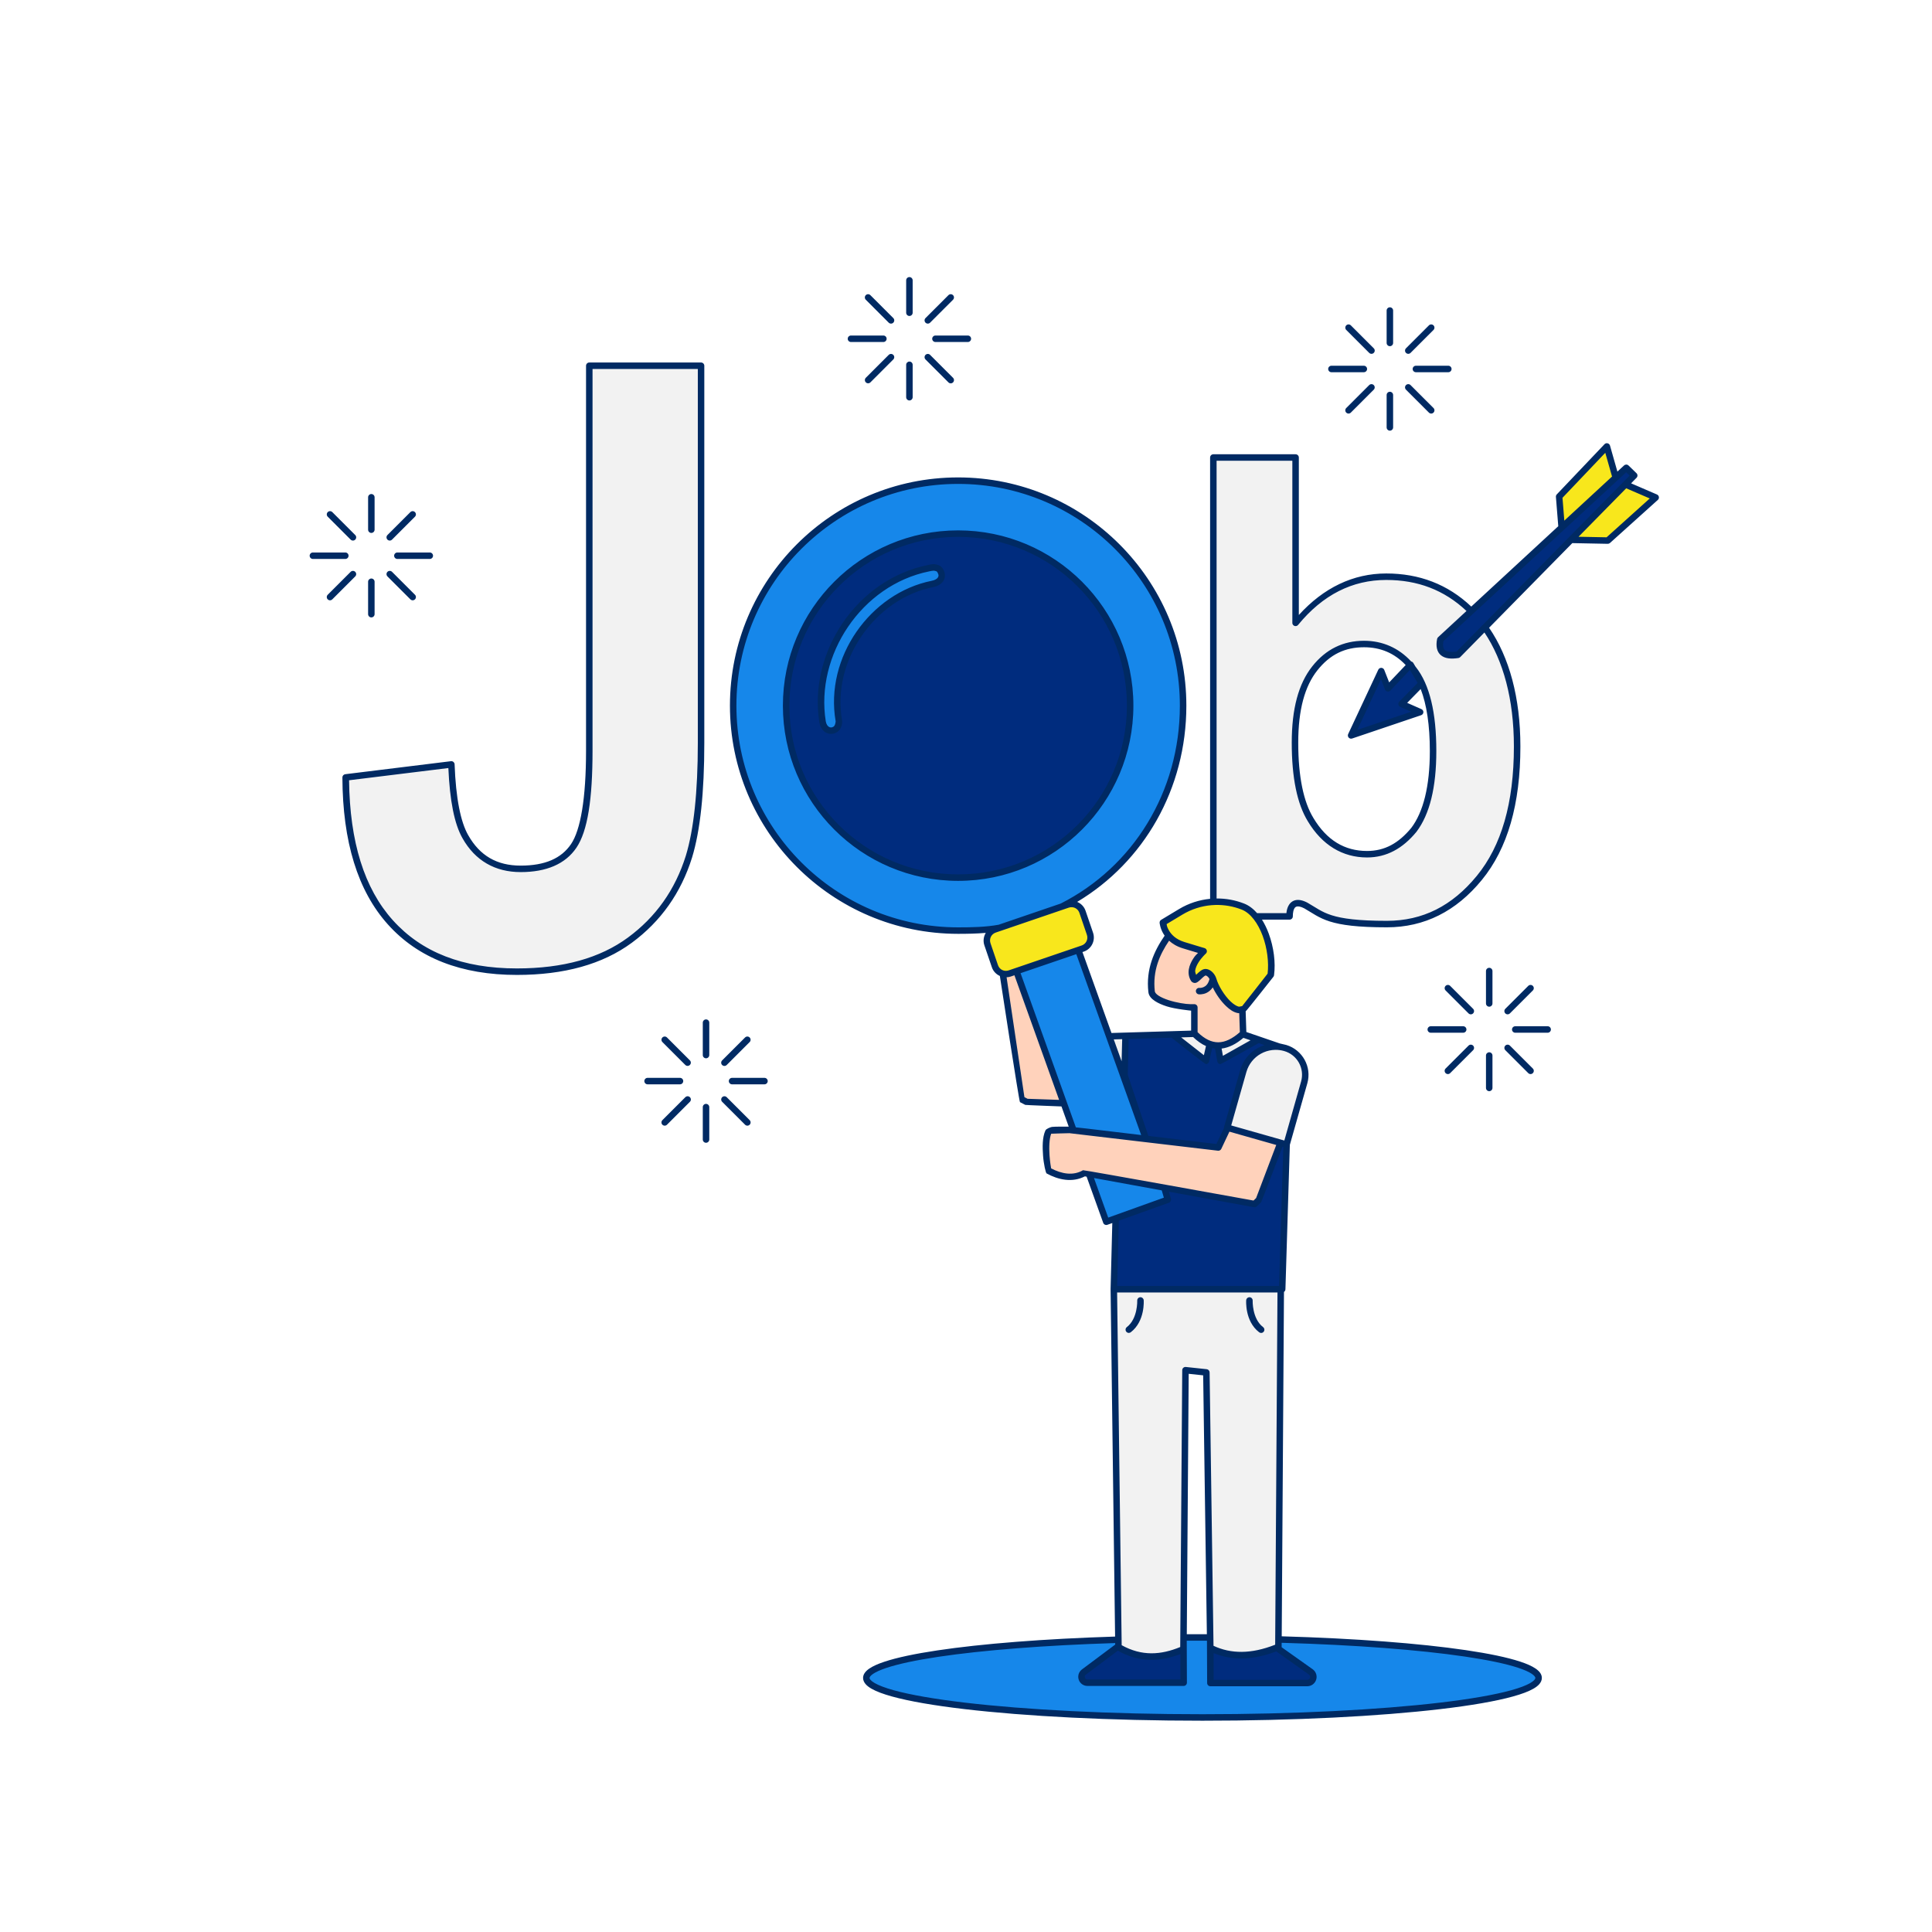 <?xml version="1.0" standalone="no"?>
<svg version="1.1" id="Layer_1_99_" xmlns="http://www.w3.org/2000/svg" xmlns:xlink="http://www.w3.org/1999/xlink" x="0px" y="0px" viewBox="0 0 595.276 595.276" enable-background="new 0 0 595.276 595.276" xml:space="preserve">
<path id="color_x5F_6" fill-rule="evenodd" clip-rule="evenodd" fill="#1687ea" d="M365.158,505.021h7.215l0.063,13.54
	c0,0.275,0.225,0.499,0.499,0.499h29.843c1.038,0,1.959-0.675,2.274-1.664c0.315-0.989-0.048-2.072-0.894-2.672
	c-4.246-3.013-9.505-6.746-9.841-6.984c0.047-0.077,0.073-0.165,0.074-0.255l0.014-2.034c0.095,0.14,0.255,0.223,0.423,0.219
	c22.7,0.644,42.492,2.168,56.587,4.245c7.047,1.039,12.674,2.215,16.501,3.477c1.915,0.63,3.379,1.286,4.327,1.925
	c0.948,0.639,1.321,1.216,1.321,1.688c0,0.276-0.114,0.57-0.414,0.917c-0.301,0.347-0.783,0.724-1.442,1.102
	c-1.316,0.756-3.325,1.514-5.924,2.236c-5.2,1.443-12.77,2.755-22.13,3.854c-18.718,2.2-44.598,3.564-73.163,3.564
	c-28.565,0-54.444-1.363-73.163-3.564c-9.359-1.1-16.932-2.411-22.131-3.854c-2.599-0.722-4.605-1.48-5.922-2.236
	c-0.659-0.378-1.143-0.755-1.442-1.102c-0.3-0.347-0.414-0.641-0.414-0.917c0-0.465,0.362-1.032,1.283-1.662
	c0.923-0.63,2.348-1.277,4.214-1.901c3.731-1.246,9.221-2.415,16.103-3.447c13.701-2.053,32.945-3.577,55.07-4.262l0.015,1.259
	c-0.044,0.017-0.085,0.039-0.123,0.067c0,0-5.994,4.479-10.332,7.721c-0.801,0.597-1.128,1.646-0.814,2.593
	c0.315,0.947,1.205,1.588,2.202,1.588h29.663c0.275,0,0.499-0.226,0.499-0.499L365.158,505.021z M336.304,362.315l22.041,4.022
	l0.859,2.99l-18.051,6.473L336.304,362.315z M331.928,293.356l20.422,56.954l-21.29-2.495c0.01-0.079,0.002-0.159-0.025-0.234
	l-17.228-48.042L331.928,293.356z M295.213,148.598c37.986,0,68.817,30.831,68.817,68.817c0,26.837-14.583,50.083-36.99,61.431
	l-19.237,6.562c-0.007,0.001-0.015,0.002-0.022,0.004c-4.027,0.739-8.277,0.817-12.569,0.817c-37.985,0-68.814-30.83-68.814-68.814
	C226.399,179.43,257.228,148.598,295.213,148.598z M295.215,163.918c-29.54,0-53.497,23.958-53.497,53.498
	s23.957,53.495,53.497,53.495c29.54,0,53.498-23.955,53.498-53.495S324.755,163.918,295.215,163.918z M287.178,179.438
	c-18.638,3.726-32.606,23.364-29.202,42.784c0,0.03-0.004,1.539-0.903,2.099c-0.634,0.395-1.293,0.407-1.869,0.09
	c-0.575-0.317-1.085-0.992-1.268-2.097v-0.002c-3.291-20.587,11.067-42.453,32.248-46.75c0.592-0.12,2.662-0.317,2.918-0.081
	c0.954,0.877,0.638,2.175,0.301,2.707c-0.339,0.532-1.048,1.023-2.22,1.25H287.178z"></path>
<path id="color_x5F_5" fill-rule="evenodd" clip-rule="evenodd" fill="#FFD2BB" d="M323.463,348.953
	c-0.011,0.026,2.242-0.381,3.021-0.389c1.558-0.015,8.035,0.63,8.035,0.63s41.237,4.772,41.329,4.578l2.68-5.688l15.36,4.362
	l-6.786,18.301c0,0-53.051-9.815-53.154-9.754c-3.377,1.97-7.194,1.131-10.538-0.652c-0.038-0.208-0.365-1.979-0.538-4.366
	C322.688,353.466,322.746,350.517,323.463,348.953c0.002-0.005,0.006-0.014,0.011-0.025L323.463,348.953z M312.861,299.864
	l14.182,39.547l-11.763-0.154l-5.714-38.652C310.122,300.657,312.861,299.864,312.861,299.864z M360.125,289.076
	c1.002,1.04,2.421,2.015,4.422,2.626c3.014,0.92,4.558,1.384,5.349,1.619c0.053,0.015,0.049,0.013,0.095,0.027
	c-0.412,0.395-1.11,0.99-1.98,2.378c-0.552,0.882-1.036,1.898-1.22,2.978c-0.184,1.082-0.049,2.244,0.636,3.299
	c0,0.001,0,0.001,0,0.002c0.143,0.22,1.142,0.247,1.312,0.135c0.344-0.224,1.725-1.55,2.047-1.781
	c0.323-0.232,0.59-0.319,0.702-0.307c0.389,0.043,1.556,1.246,1.694,1.551c-0.424,1.871-1.328,2.631-2.134,2.99
	c-0.823,0.367-1.579,0.278-1.606,0.278c-0.275,0-0.499,0.226-0.499,0.499c0,0.261,0.203,0.479,0.462,0.498
	c0,0,0.975,0.115,2.05-0.365c0.817-0.365,1.7-1.097,2.282-2.397c0.905,2.285,2.563,4.79,4.372,6.521
	c1.058,1.012,2.161,1.768,3.276,2.006c0.308,0.065,0.616,0.077,0.92,0.043l0.221,6.589c-2.466,2.223-4.842,3.36-7.135,3.377
	c-2.3,0.017-4.584-1.079-6.899-3.373c0,0,0.002-8.254-0.272-8.254l-1.509-0.121c-1.413,0-4.3-0.445-6.796-1.255
	c-1.248-0.406-2.405-0.905-3.239-1.457c-0.833-0.552-1.297-1.135-1.357-1.66C354.554,298.83,357.002,293.556,360.125,289.076z"></path>
<path id="color_x5F_4" fill-rule="evenodd" clip-rule="evenodd" fill="#f8e71c" d="M374.449,278.335
	c2.811-0.076,5.643,0.406,8.328,1.461c2.928,1.151,5.279,4.436,6.738,8.386c1.445,3.913,2.004,8.436,1.549,11.995
	c0,0-7.546,10.454-7.555,10.467c-0.229,0.358-1.597,0.08-1.914,0.012c-0.808-0.172-1.814-0.812-2.794-1.75
	c-1.962-1.876-3.832-4.906-4.499-7.211c-0.164-0.564-1.99-2.557-2.704-2.636c-0.535-0.059-2.184,1.148-2.532,1.48
	c-0.347,0.332-0.668,0.629-0.867,0.759c-0.452-0.781-0.355-1.58-0.422-2.427c-0.202-2.478,3.416-5.42,3.416-5.42
	c0.106-0.095-0.622-0.973-1.015-1.089c-0.786-0.234-2.326-0.697-5.34-1.617c-2.892-0.884-4.377-2.518-5.173-3.937
	c-0.715-1.272-0.769-2.109-0.79-2.315l5.206-3.133c2.826-1.699,5.965-2.692,9.165-2.959
	C373.648,278.368,374.047,278.346,374.449,278.335z M333.444,291.786l-22.512,7.682c-1.613,0.55-3.36-0.307-3.91-1.92l-2.311-6.775
	c-0.55-1.614,0.307-3.357,1.92-3.907c0,0,23.328-7.87,23.727-7.842c1.197,0.085,2.28,0.869,2.694,2.079l2.311,6.774
	C335.914,289.489,335.057,291.235,333.444,291.786z M500.948,149.847c0.031,0.023,0.064,0.042,0.099,0.057l8.178,3.529
	l-14.024,12.624l-9.998-0.195L500.948,149.847z M494.851,138.533c0,0,2.392,8.309,2.483,8.379l-15.762,14.56l-0.665-8.275
	L494.851,138.533z"></path>
<path id="color_x5F_3" fill-rule="evenodd" clip-rule="evenodd" fill="#f2f2f2" d="M343.689,397.729h50.424l-0.718,109.388
	c-7.815,3.159-14.362,3.042-19.99,0.327c0,0-1.402-85.05-1.652-85.077c0,0-6.987-0.468-6.989-0.195l-0.626,85.655
	c-6.228,2.637-12.465,3.149-19.028-0.592L343.689,397.729z M395.779,323.349c4.315,1.227,6.811,5.704,5.585,10.019
	c-2.236,7.87-5.15,18.127-5.301,18.659l-17.208-4.888c-0.015-0.062-0.041-0.119-0.078-0.17l4.774-16.805
	c0.717-2.525,2.408-4.661,4.701-5.94c1.147-0.639,2.396-1.037,3.674-1.186c0.32-0.038,0.642-0.059,0.964-0.065
	c0.967-0.018,1.939,0.106,2.885,0.375H395.779z M346.272,319.664l-0.259,10.013l-3.551-9.9L346.272,319.664z M382.997,319.21
	l3.523,1.208l-10.095,5.676l-0.618-3.478C378.212,322.48,380.612,321.307,382.997,319.21z M367.791,319.01
	c1.421,1.408,2.882,2.408,4.368,2.996l-0.915,3.992l-8.707-6.823l5.162-0.154C367.729,319.021,367.76,319.017,367.791,319.01z
	 M182.068,113.19h33.441v115.701c0,15.165-1.248,26.812-3.715,34.913c-3.32,10.589-9.32,19.073-18.029,25.481v-0.002
	c-8.694,6.391-20.174,9.603-34.495,9.603c-16.796,0-29.623-5.017-38.625-15.044c-8.934-9.943-13.474-24.559-13.62-43.869
	l31.583-3.888c0.415,10.25,1.825,17.578,4.351,21.981c3.802,6.716,9.708,10.138,17.473,10.138c7.807,0,13.467-2.418,16.759-7.295
	c3.333-4.916,4.879-14.748,4.879-29.64V113.19z M396.851,281.852h-9.759c-1.136-1.336-2.445-2.393-3.949-2.984
	c-2.836-1.114-5.83-1.617-8.797-1.527V141.465h24.343v50.447c0,0,0,0,0,0.001c0,0.274,0.791,0.432,0.886,0.317
	c7.696-9.389,16.965-14.036,27.548-14.036c9.935,0,18.383,3.221,25.455,10.06l-9.145,8.449c-0.077,0.072-0.13,0.165-0.151,0.268
	c-0.418,2.067-0.099,3.648,1.015,4.551c1.114,0.903,2.818,1.056,4.986,0.731c0.107-0.016,8.164-8.162,8.164-8.162
	c6.08,8.758,9.504,20.978,9.504,35.933c0,17.501-3.868,30.802-11.543,40.164c-7.696,9.388-16.956,14.035-28.101,14.035
	c-8.946,0-13.846-0.692-17.123-1.73c-3.278-1.038-4.977-2.429-7.603-3.931c-0.006-0.004-0.013-0.008-0.019-0.011
	c-1.406-0.725-2.514-0.908-3.397-0.681s-1.459,0.871-1.791,1.549C396.894,280.406,396.85,281.316,396.851,281.852z M420.278,198.928
	c5.329,0,9.888,1.983,13.513,5.991l4.118,6.494c2.075,4.953,3.145,11.634,3.145,19.994c0,10.988-2.035,18.972-5.812,23.972
	c-4.004,4.856-8.455,7.32-14.039,7.32c-7.05,0-12.772-3.425-16.96-10.421c-0.001-0.001-0.002-0.003-0.004-0.004
	c-3.066-5.007-4.734-12.823-4.734-23.434c0-10.203,2.024-17.586,5.997-22.598C409.494,201.204,414.302,198.928,420.278,198.928z"></path>
<path id="color_x5F_2" fill-rule="evenodd" clip-rule="evenodd" fill="#002c7e" d="M402.778,518.061h-29.343v-9.476
	c5.679,2.576,12.28,2.629,19.89-0.346c0.03,0.036,0.065,0.068,0.103,0.094c0,0,5.773,4.098,10.154,7.206
	c0.495,0.352,0.705,0.977,0.521,1.555C403.918,517.671,403.385,518.061,402.778,518.061z M364.203,517.962H335.04
	c-0.571,0-1.074-0.364-1.254-0.905c-0.18-0.543,0.004-1.133,0.462-1.475c0-0.001,0-0.001,0-0.002
	c4.257-3.18,9.917-7.41,10.139-7.575c6.804,3.974,13.432,3.522,19.817,0.897V517.962z M394.311,396.73h-50.614l0.542-20.977
	l15.743-5.643c0.247-0.089-0.538-3.573-0.538-3.573s27.339,4.912,27.455,4.801c0,0,1.421-1.386,1.447-1.455l6.506-17.165
	l1.067,0.305l-1.339,43.603C394.482,396.635,394.389,396.671,394.311,396.73z M361.441,319.21c-0.049,0.193,0.023,0.398,0.182,0.518
	l9.624,7.54c0.088,0.068,0.742-0.057,0.794-0.283l1.069-4.66c0.557,0.153,1.119,0.249,1.682,0.287c0,0.002,0,0.004,0,0.006
	l0.772,4.344c0.043,0.238,0.663,0.389,0.738,0.348l11.415-6.418c0.023-0.012,0.045-0.027,0.065-0.043l3.668,1.258
	c-1.281,0.193-2.532,0.603-3.686,1.246c-2.524,1.407-4.386,3.759-5.175,6.539c-1.845,8.034-3.893,15.967-7.493,23.128l-21.638-2.577
	l-6.783-18.918c0.178-0.078,0.594-11.893,0.594-11.893L361.441,319.21z M295.215,163.918c-29.54,0-53.497,23.958-53.497,53.498
	s23.957,53.495,53.497,53.495c29.54,0,53.498-23.955,53.498-53.495S324.755,163.918,295.215,163.918z M434.449,205.678
	c0.139,0.17,0.279,0.343,0.415,0.518l2.555,4.29c0,0-6.073,6.276-6.073,6.406c0,0.198,4.844,2.458,4.844,2.458l-18.946,6.4
	l8.293-17.718c0,0,1.926,4.549,2.13,4.549C427.805,212.581,434.449,205.678,434.449,205.678z M287.182,179.438
	c1.173-0.228,1.882-0.718,2.22-1.25c0.338-0.531,0.653-1.83-0.301-2.707c-0.257-0.236-2.326-0.039-2.918,0.081
	c-21.181,4.297-35.539,26.163-32.248,46.75v0.002c0.184,1.106,0.693,1.781,1.268,2.097c0.575,0.317,1.234,0.305,1.869-0.09
	c0.899-0.56,0.903-2.069,0.903-2.099c-3.404-19.42,10.563-39.056,29.202-42.784H287.182z M501.061,144.83l1.752,1.695
	l-53.824,54.742c-1.949,0.269-3.33,0.07-4.061-0.523c-0.73-0.592-1.004-1.658-0.671-3.443L501.061,144.83z"></path>
<path id="color_x5F_1" fill="#002a63" d="M280.188,85.373c-0.547,0.008-0.991,0.464-0.983,1.012v9.959c0,0.005,0,0.009,0,0.014
	c0,0.548,0.45,0.999,0.999,0.999c0.548,0,0.999-0.45,0.999-0.999c0-0.005,0-0.009,0-0.014v-9.959c0-0.004,0-0.009,0-0.013
	c0-0.548-0.45-1-0.999-1C280.199,85.372,280.194,85.372,280.188,85.373z M267.47,90.648c-0.548,0-0.999,0.45-0.999,0.999
	c0,0.27,0.109,0.527,0.303,0.716l7.041,7.041c0.189,0.197,0.449,0.308,0.721,0.308c0.548,0,0.999-0.451,0.999-0.999
	c0-0.272-0.111-0.532-0.307-0.721l-7.042-7.041C267.998,90.757,267.739,90.648,267.47,90.648z M292.906,90.648
	c-0.26,0.008-0.506,0.116-0.687,0.303l-7.04,7.041c-0.196,0.189-0.307,0.449-0.307,0.721c0,0.547,0.45,0.999,0.999,0.999
	c0.272,0,0.532-0.111,0.72-0.308l7.04-7.041c0.194-0.189,0.303-0.446,0.303-0.717c0-0.547-0.45-0.999-0.999-0.999
	C292.925,90.647,292.916,90.648,292.906,90.648z M428.225,94.682c-0.547,0.008-0.991,0.465-0.983,1.013v9.958
	c0,0.005,0,0.01,0,0.014c0,0.548,0.45,0.999,0.999,0.999c0.547,0,0.999-0.45,0.999-0.999c0-0.004,0-0.009,0-0.014v-9.958
	c0-0.005,0-0.01,0-0.014c0-0.548-0.451-0.999-0.999-0.999C428.236,94.682,428.23,94.682,428.225,94.682z M415.507,99.956
	c-0.548,0-0.999,0.451-0.999,0.999c0,0.27,0.109,0.528,0.302,0.716l7.042,7.042c0.189,0.196,0.448,0.307,0.721,0.307
	c0.547,0,0.999-0.45,0.999-0.999c0-0.272-0.111-0.532-0.308-0.72l-7.041-7.042C416.034,100.065,415.776,99.956,415.507,99.956z
	 M440.943,99.956c-0.26,0.008-0.504,0.117-0.685,0.303l-7.042,7.042c-0.196,0.188-0.307,0.448-0.307,0.72
	c0,0.548,0.45,0.999,0.999,0.999c0.272,0,0.532-0.111,0.72-0.307l7.042-7.042c0.194-0.188,0.303-0.446,0.303-0.716
	c0-0.548-0.45-0.999-0.999-0.999C440.964,99.956,440.953,99.956,440.943,99.956z M262.21,103.38c-0.004,0-0.009,0-0.014,0
	c-0.547,0-0.999,0.45-0.999,0.999c0,0.547,0.451,0.999,0.999,0.999c0.005,0,0.01,0,0.014,0h9.959c0.005,0,0.009,0,0.014,0
	c0.548,0,0.999-0.451,0.999-0.999c0-0.548-0.45-0.999-0.999-0.999c-0.005,0-0.009,0-0.014,0H262.21z M288.237,103.38
	c-0.005,0-0.01,0-0.014,0c-0.548,0-0.999,0.45-0.999,0.999c0,0.547,0.45,0.999,0.999,0.999c0.004,0,0.009,0,0.014,0h9.959
	c0.004,0,0.009,0,0.014,0c0.547,0,0.999-0.451,0.999-0.999c0-0.548-0.451-0.999-0.999-0.999c-0.005,0-0.01,0-0.014,0H288.237z
	 M274.502,109.051c-0.26,0.007-0.506,0.116-0.687,0.302l-7.041,7.042c-0.188,0.188-0.293,0.441-0.293,0.706c0,0.548,0.451,1,1,1
	c0.265,0,0.519-0.106,0.707-0.294l7.04-7.042c0.193-0.188,0.303-0.446,0.303-0.716c0-0.547-0.451-0.999-1-0.999
	C274.522,109.05,274.512,109.05,274.502,109.051z M285.873,109.051c-0.001,0-0.001,0-0.002,0c-0.548,0-0.999,0.45-0.999,0.999
	c0,0.27,0.11,0.529,0.304,0.717l7.042,7.04c0.189,0.197,0.448,0.308,0.721,0.308c0.547,0,0.999-0.451,0.999-0.999
	c0-0.273-0.111-0.532-0.308-0.721l-7.041-7.04C286.402,109.161,286.143,109.051,285.873,109.051z M280.188,111.4
	c-0.541,0.009-0.983,0.456-0.983,0.999c0,0.005,0,0.011,0,0.016v9.958c0,0.005,0,0.01,0,0.015c0,0.547,0.45,0.999,0.999,0.999
	c0.548,0,0.999-0.451,0.999-0.999c0-0.005,0-0.01,0-0.015v-9.958c0-0.005,0-0.011,0-0.016c0-0.548-0.45-0.999-0.999-0.999
	C280.199,111.4,280.194,111.4,280.188,111.4z M181.568,111.692c-0.548,0-0.999,0.451-0.999,0.999V231.27
	c0,14.784-1.699,24.49-4.621,28.801c-2.978,4.412-8.015,6.636-15.518,6.636c-7.334,0-12.583-3.043-16.169-9.381
	c-0.002-0.002-0.003-0.004-0.004-0.006c-2.331-4.064-3.807-11.386-4.187-21.831c-0.019-0.534-0.463-0.963-0.998-0.963
	c-0.042,0-0.083,0.002-0.124,0.007l-32.573,4.011c-0.5,0.061-0.88,0.491-0.878,0.995c0.077,19.773,4.706,34.926,14.032,45.304
	c9.31,10.37,22.645,15.542,39.741,15.542c14.544,0,26.374-3.271,35.383-9.894c8.954-6.589,15.165-15.375,18.57-26.242
	c0.002-0.002,0.003-0.005,0.004-0.007c2.543-8.348,3.78-20.104,3.78-35.35V112.691c0-0.547-0.45-0.999-0.999-0.999H181.568z
	 M410.247,112.689c-0.005,0-0.009,0-0.014,0c-0.548,0-0.999,0.451-0.999,0.999c0,0.548,0.45,0.999,0.999,0.999
	c0.005,0,0.009,0,0.014,0h9.959c0.005,0,0.009,0,0.014,0c0.548,0,0.999-0.45,0.999-0.999c0-0.547-0.45-0.999-0.999-0.999
	c-0.005,0-0.009,0-0.014,0H410.247z M436.274,112.689c-0.005,0-0.01,0-0.014,0c-0.548,0-1,0.451-1,0.999
	c0,0.548,0.451,0.999,1,0.999c0.004,0,0.009,0,0.014,0h9.958c0.005,0,0.01,0,0.015,0c0.547,0,0.999-0.45,0.999-0.999
	c0-0.547-0.451-0.999-0.999-0.999c-0.005,0-0.01,0-0.015,0H436.274z M182.567,113.69h32.443v115.202
	c0,15.138-1.252,26.75-3.694,34.768c-3.291,10.497-9.221,18.874-17.847,25.221c-8.59,6.314-19.954,9.506-34.198,9.506
	c-16.696,0-29.354-4.965-38.254-14.878c-8.756-9.746-13.248-24.099-13.464-43.099l30.594-3.764
	c0.443,9.983,1.823,17.206,4.377,21.663c3.875,6.847,9.999,10.395,17.908,10.395c7.908,0,13.775-2.483,17.172-7.514l0.002-0.002
	c3.469-5.119,4.963-14.993,4.963-29.919V113.69z M422.539,118.36c-0.26,0.008-0.506,0.116-0.687,0.303l-7.04,7.041
	c-0.196,0.189-0.307,0.449-0.307,0.721c0,0.548,0.45,0.999,0.999,0.999c0.272,0,0.532-0.111,0.72-0.308l7.04-7.041
	c0.194-0.189,0.303-0.446,0.303-0.716c0-0.548-0.45-1-0.999-1C422.558,118.359,422.549,118.36,422.539,118.36z M433.91,118.36
	c-0.548,0-0.999,0.45-0.999,0.999c0,0.27,0.109,0.528,0.302,0.716l7.042,7.041c0.189,0.197,0.448,0.308,0.72,0.308
	c0.548,0,1-0.45,1-0.999c0-0.272-0.112-0.532-0.308-0.721l-7.042-7.041C434.438,118.469,434.179,118.36,433.91,118.36L433.91,118.36
	z M428.225,120.708c-0.547,0.009-0.991,0.465-0.983,1.013v9.959c0,0.005,0,0.009,0,0.014c0,0.548,0.45,0.999,0.999,0.999
	c0.547,0,0.999-0.45,0.999-0.999c0-0.005,0-0.009,0-0.014v-9.959c0-0.004,0-0.009,0-0.014c0-0.547-0.451-0.999-0.999-0.999
	C428.236,120.708,428.23,120.708,428.225,120.708z M495.086,136.557c-0.272,0.001-0.531,0.113-0.718,0.31l-14.699,15.46
	c-0.196,0.206-0.295,0.485-0.272,0.768l0.726,9.036l-26.805,24.763c-7.277-6.895-16.072-10.199-26.194-10.199
	c-10.247,0-19.338,4.436-26.936,12.791v-48.521c0-0.548-0.451-0.999-0.999-0.999h-25.342c-0.548,0-0.999,0.45-0.999,0.999V276.94
	c-3.331,0.32-6.592,1.367-9.535,3.137l-5.54,3.332c-0.322,0.194-0.507,0.554-0.479,0.929c0,0,0.116,1.512,1.067,3.205
	c0.139,0.247,0.304,0.5,0.481,0.754c-3.206,4.623-5.823,10.292-5.009,17.395c0.138,1.204,1.001,2.069,2.017,2.742
	c1.016,0.672,2.275,1.199,3.606,1.63c2.659,0.864,7.541,1.33,7.541,1.33v6.15l-24.538,0.735l-8.94-24.935l0.412-0.14
	c2.381-0.813,3.667-3.432,2.854-5.812l-2.311-6.773c-0.439-1.287-1.41-2.246-2.583-2.735c20.53-12.27,33.641-34.788,33.641-60.469
	c0-38.797-31.519-70.315-70.315-70.315c-38.796,0-70.312,31.519-70.312,70.315c0,38.796,31.517,70.312,70.312,70.312
	c2.844,0,5.695-0.052,8.514-0.295c-0.67,1.118-0.884,2.502-0.434,3.823l2.312,6.776c0.423,1.243,1.345,2.174,2.463,2.678
	c0,0,5.914,38.728,6.197,38.875l1.633,0.847c0.132,0.068,11.108,0.475,11.108,0.475c0.015,0.001,0.029,0.001,0.043,0l2.236,6.233
	c-0.436-0.028-4.472-0.031-5.196,0.082c-0.362,0.056-1.732,0.552-1.974,1.071c-0.999,2.141-0.93,5.177-0.739,7.792
	c0.191,2.614,0.83,5.326,1.092,5.469c3.516,1.928,7.86,2.939,11.793,0.898l0.534,0.097l5.117,14.227
	c0.186,0.515,0.761,0.787,1.276,0.603l1.523-0.546l-0.526,20.348c0,0.002,0,0.004,0,0.006v0.018c-0.001,0.012-0.001,0.024,0,0.037
	l1.386,107.01c-21.965,0.694-41.075,2.209-54.773,4.263c-6.931,1.039-12.472,2.208-16.355,3.506
	c-1.941,0.648-3.467,1.32-4.583,2.083c-1.118,0.762-1.938,1.709-1.938,2.9c0,0.707,0.317,1.361,0.778,1.896
	c0.462,0.534,1.075,0.99,1.828,1.422c1.508,0.865,3.603,1.639,6.27,2.38c5.335,1.481,12.952,2.795,22.356,3.899
	c18.806,2.21,44.726,3.574,73.338,3.574c28.613,0,54.533-1.363,73.339-3.574c9.403-1.105,17.021-2.418,22.356-3.899
	c2.667-0.741,4.76-1.515,6.267-2.38c0.754-0.433,1.368-0.888,1.83-1.422c0.462-0.534,0.779-1.189,0.779-1.896
	c0-1.208-0.84-2.16-1.983-2.93c-1.143-0.77-2.705-1.449-4.693-2.104c-3.978-1.31-9.658-2.492-16.753-3.537
	c-14.182-2.089-33.997-3.613-56.722-4.259l0.696-106.111c0.271-0.179,0.438-0.477,0.448-0.802c0,0,1.365-44.464,1.359-44.514
	c0.055-0.194,3.115-10.969,5.388-18.969c1.435-5.052-1.489-10.313-6.506-11.813c0,0-1.925-0.441-2-0.467l-10.284-3.524l-0.211-6.363
	c0.38-0.256,8.541-10.641,8.541-10.641c0.11-0.14,0.18-0.307,0.203-0.481c0.521-3.892-0.082-8.643-1.627-12.824
	c-0.567-1.536-1.264-3.001-2.092-4.314h8.511c0.548,0,0.999-0.45,0.999-0.999c0-0.02,0-0.04-0.002-0.06c0,0-0.024-1.375,0.387-2.218
	c0.206-0.421,0.424-0.652,0.817-0.753c0.393-0.101,1.126-0.06,2.331,0.56c2.501,1.433,4.375,2.935,7.861,4.04
	c3.504,1.109,8.554,1.8,17.577,1.8c11.564,0,21.342-4.925,29.259-14.583c7.959-9.71,11.883-23.393,11.883-41.114
	c0-15.08-3.426-27.538-9.647-36.6l25.643-26.079l10.923,0.215c0.253,0.005,0.498-0.087,0.686-0.256l14.752-13.279
	c0.21-0.19,0.329-0.458,0.329-0.741c0-0.398-0.237-0.759-0.602-0.917l-7.976-3.442l1.678-1.707c0.184-0.187,0.287-0.438,0.287-0.7
	c0-0.271-0.11-0.529-0.305-0.717l-2.452-2.374c-0.194-0.188-0.455-0.29-0.726-0.282c-0.24,0.007-0.47,0.101-0.647,0.264l-2.056,1.9
	l-2.282-8.025C495.931,136.852,495.533,136.554,495.086,136.557z M494.609,139.512l2.064,7.254c0.006,0.02,0.013,0.04,0.02,0.059
	l-14.705,13.583l-0.563-7.029L494.609,139.512z M374.845,141.964h23.345v49.947l0,0c0,0.548,0.45,0.999,0.999,0.999
	c0.299,0,0.582-0.134,0.772-0.366c7.622-9.298,16.728-13.852,27.163-13.852c9.648,0,17.819,3.055,24.723,9.558l-8.75,8.084
	c-0.155,0.142-0.261,0.33-0.303,0.534c-0.436,2.159-0.104,3.987,1.19,5.037c1.294,1.051,3.142,1.174,5.374,0.839
	c0.215-0.032,0.412-0.134,0.564-0.289l7.452-7.579c5.794,8.617,9.079,20.55,9.079,35.145c0,17.427-3.85,30.601-11.43,39.848
	c-7.622,9.299-16.71,13.852-27.714,13.852c-8.92,0-13.771-0.693-16.973-1.707c-3.202-1.014-4.843-2.365-7.505-3.887
	c-0.013-0.008-0.026-0.015-0.039-0.022c-1.47-0.757-2.703-0.991-3.749-0.721c-1.046,0.269-1.742,1.049-2.114,1.812
	c-0.369,0.755-0.511,1.546-0.565,2.155h-9.034c-1.147-1.305-2.469-2.348-4.003-2.951c-2.736-1.075-5.614-1.585-8.48-1.562V141.964z
	 M501.053,145.516l1.052,1.019l-53.334,54.244c-1.779,0.219-2.991,0.013-3.529-0.422c-0.533-0.433-0.764-1.261-0.503-2.822
	L501.053,145.516z M295.213,149.098c37.715,0,68.318,30.603,68.318,68.318c0,26.649-14.468,49.708-36.698,60.975l-19.143,6.531
	c-3.971,0.728-8.191,0.809-12.477,0.809c-37.715,0-68.315-30.6-68.315-68.315S257.498,149.098,295.213,149.098z M501.055,150.452
	l7.257,3.129l-13.299,11.971l-8.639-0.17L501.055,150.452z M114.404,152.219c-0.548,0.008-0.993,0.464-0.985,1.013v9.959
	c0,0.004,0,0.009,0,0.014c0,0.547,0.45,0.999,0.999,0.999c0.547,0,0.999-0.451,0.999-0.999c0-0.005,0-0.01,0-0.014v-9.959
	c0-0.005,0-0.009,0-0.014c0-0.547-0.451-0.999-0.999-0.999C114.413,152.219,114.409,152.219,114.404,152.219z M101.683,157.494
	c-0.547,0.001-0.997,0.451-0.997,0.999c0,0.269,0.109,0.527,0.302,0.715l7.04,7.042c0.189,0.196,0.448,0.308,0.721,0.308
	c0.547,0,0.999-0.451,0.999-0.999c0-0.273-0.111-0.532-0.308-0.721l-7.04-7.042C102.213,157.602,101.953,157.493,101.683,157.494z
	 M127.12,157.494c-0.259,0.007-0.505,0.116-0.686,0.302l-7.042,7.042c-0.196,0.189-0.307,0.448-0.307,0.721
	c0,0.547,0.45,0.999,0.999,0.999c0.272,0,0.532-0.112,0.72-0.308l7.042-7.042c0.194-0.188,0.303-0.446,0.303-0.716
	c0-0.547-0.451-0.999-0.999-0.999C127.14,157.493,127.13,157.493,127.12,157.494z M295.215,163.418
	c-29.81,0-53.996,24.188-53.996,53.997s24.187,53.994,53.996,53.994s53.997-24.185,53.997-53.994S325.025,163.418,295.215,163.418z
	 M295.215,165.416c28.73,0,52,23.27,52,52s-23.27,51.997-52,51.997c-28.73,0-51.999-23.267-51.999-51.997
	S266.485,165.416,295.215,165.416z M96.424,170.227c-0.005,0-0.009-0.001-0.014-0.001c-0.548,0-0.999,0.451-0.999,1
	c0,0.547,0.45,0.999,0.999,0.999c0.005,0,0.009,0,0.014,0h9.959c0.004,0,0.009,0,0.014,0c0.548,0,0.999-0.451,0.999-0.999
	c0-0.548-0.45-1-0.999-1c-0.005,0-0.01,0.001-0.014,0.001H96.424z M122.451,170.227c-0.005,0-0.01-0.001-0.015-0.001
	c-0.547,0-0.999,0.451-0.999,1c0,0.547,0.451,0.999,0.999,0.999c0.005,0,0.01,0,0.015,0h9.958c0.005,0,0.01,0,0.014,0
	c0.548,0,1-0.451,1-0.999c0-0.548-0.451-1-1-1c-0.004,0-0.009,0.001-0.014,0.001H122.451z M287.886,173.834
	c-0.797-0.03-1.452,0.151-2,0.262c-22.021,4.467-36.855,27.035-33.429,48.454c0,0.002,0,0.004,0,0.006
	c0.242,1.46,0.985,2.596,2.025,3.168c1.04,0.572,2.338,0.52,3.383-0.131c1.834-1.143,1.607-3.445,1.607-3.445
	c-0.002-0.044-0.006-0.088-0.014-0.131c-3.288-18.577,10.211-37.546,28.009-41.108c1.457-0.284,2.581-0.943,3.2-1.918
	c0.619-0.975,0.627-2.222,0.097-3.262c0,0-0.001,0-0.002,0c-0.131-0.257-0.324-0.723-0.79-1.128
	c-0.465-0.404-1.124-0.654-2.002-0.762C287.942,173.837,287.914,173.835,287.886,173.834z M287.771,175.835
	c0.569,0.08,0.804,0.201,0.892,0.277c0.092,0.08,0.154,0.199,0.322,0.527h-0.002c0.265,0.518,0.243,0.896-0.002,1.281
	c-0.245,0.385-0.817,0.818-1.894,1.028c-0.002,0-0.004,0-0.006,0c-18.905,3.779-33.023,23.613-29.607,43.301
	c-0.003,0.047-0.079,1.281-0.667,1.648c-0.496,0.31-0.941,0.308-1.361,0.076c-0.419-0.231-0.852-0.753-1.017-1.738
	c-3.248-20.31,10.952-41.944,31.854-46.184C286.884,175.93,287.349,175.826,287.771,175.835z M108.718,175.897
	c-0.26,0.008-0.506,0.117-0.687,0.303l-7.042,7.042c-0.196,0.188-0.307,0.448-0.307,0.72c0,0.548,0.45,0.999,0.999,0.999
	c0.272,0,0.532-0.111,0.72-0.307l7.042-7.042c0.194-0.188,0.303-0.446,0.303-0.716c0-0.548-0.45-0.999-0.999-0.999
	C108.737,175.897,108.727,175.897,108.718,175.897z M120.088,175.897L120.088,175.897c-0.549,0-1,0.451-1,0.999
	c0,0.271,0.11,0.53,0.304,0.718l7.042,7.04c0.188,0.196,0.448,0.307,0.72,0.307c0.548,0,0.999-0.45,0.999-0.999
	c0-0.272-0.111-0.532-0.307-0.72l-7.042-7.042C120.616,176.007,120.358,175.897,120.088,175.897z M114.404,178.246
	c-0.542,0.007-0.985,0.455-0.985,0.999c0,0.005,0,0.01,0,0.016v9.958c0,0.005,0,0.01,0,0.014c0,0.548,0.45,0.999,0.999,0.999
	c0.547,0,0.999-0.45,0.999-0.999c0-0.004,0-0.009,0-0.014v-9.958c0-0.006,0-0.011,0-0.016c0-0.548-0.451-0.999-0.999-0.999
	C114.413,178.246,114.409,178.246,114.404,178.246z M420.278,197.43c-6.363,0-11.728,2.552-15.952,7.881
	c-4.263,5.377-6.32,13.127-6.32,23.527c0,10.767,1.656,18.827,4.957,24.217c4.389,7.328,10.7,11.141,18.24,11.141
	c6.033,0,11.003-2.776,15.201-7.867c0.008-0.011,0.017-0.022,0.025-0.034c4.088-5.402,6.124-13.708,6.124-24.889
	c0-11.762-2.019-20.461-6.316-25.889c-0.045-0.059-0.092-0.112-0.137-0.17l-0.638-1.072c-0.143-0.24-0.382-0.41-0.655-0.465
	C430.926,199.595,425.937,197.43,420.278,197.43z M420.278,199.427c5.052,0,9.351,1.797,12.832,5.483l-5.086,5.35l-1.52-3.857
	c-0.15-0.381-0.519-0.631-0.929-0.631c-0.387,0-0.74,0.225-0.905,0.575l-9.278,19.827c-0.061,0.133-0.093,0.277-0.093,0.422
	c0,0.548,0.45,0.999,0.999,0.999c0.108,0,0.215-0.017,0.318-0.052l21.271-7.186c0.405-0.137,0.678-0.519,0.678-0.946
	c0-0.395-0.234-0.753-0.594-0.913l-4.403-1.94l4.167-4.254c1.85,4.791,2.819,11.178,2.819,19.102c0,10.928-2.034,18.806-5.71,23.672
	c-3.936,4.766-8.213,7.12-13.641,7.12c-6.887,0-12.412-3.293-16.533-10.178c-0.001-0.003-0.002-0.006-0.004-0.01
	c-2.988-4.879-4.662-12.614-4.662-23.173c0-10.136,2.012-17.397,5.888-22.287C409.807,201.612,414.432,199.427,420.278,199.427z
	 M434.415,206.437c0.01,0.012,0.02,0.026,0.03,0.039l2.348,3.936l-5.661,5.782c-0.183,0.187-0.286,0.437-0.286,0.699
	c0,0.396,0.235,0.755,0.596,0.914l3.367,1.483l-16.617,5.614l7.306-15.61l1.24,3.154c0.15,0.382,0.519,0.633,0.93,0.633
	c0.274,0,0.535-0.113,0.724-0.312L434.415,206.437z M374.465,278.835c2.744-0.074,5.509,0.396,8.131,1.426
	c2.717,1.067,5.02,4.221,6.451,8.093c1.402,3.798,1.936,8.205,1.519,11.646c0,0-7.716,9.885-7.84,9.996
	c-0.214,0.013-0.858,0.21-1.028,0.174c-0.654-0.139-1.611-0.722-2.554-1.623c-1.884-1.803-3.73-4.807-4.362-6.989
	c-0.188-0.649-0.542-1.292-1.051-1.85c-0.509-0.556-1.201-1.046-2.078-1.143c-0.746-0.083-1.288,0.252-1.74,0.575
	c-0.45,0.324-0.843,0.706-1.192,1.04c-0.084,0.081-0.115,0.097-0.193,0.17c-0.127-0.454-0.345-0.893-0.26-1.393
	c0.136-0.801,0.527-1.66,1.012-2.434c0.97-1.548,2.246-2.698,2.246-2.698c0.211-0.19,0.333-0.46,0.333-0.745
	c0-0.461-0.321-0.866-0.77-0.972c-0.003-0.001-0.027-0.008-0.076-0.022c-0.099-0.027-0.301-0.084-0.693-0.201
	c-0.783-0.232-2.324-0.697-5.337-1.617c-2.772-0.846-4.137-2.375-4.883-3.703c-0.579-1.032-0.588-1.512-0.636-1.846l4.875-2.929
	c2.76-1.659,5.826-2.63,8.95-2.891C373.681,278.867,374.072,278.845,374.465,278.835z M330.325,279.521
	c1.003,0.07,1.907,0.726,2.254,1.744l2.312,6.774c0.462,1.356-0.252,2.812-1.609,3.275l-22.513,7.682
	c-1.356,0.463-2.812-0.252-3.275-1.609l-2.311-6.773c-0.463-1.358,0.252-2.813,1.609-3.275l22.512-7.683
	C329.644,279.54,329.991,279.498,330.325,279.521z M360.21,289.842c1.025,0.935,2.382,1.785,4.191,2.337
	c2.665,0.814,3.866,1.175,4.73,1.432c-0.529,0.55-0.863,0.762-1.543,1.849c-0.574,0.918-1.088,1.988-1.287,3.162
	c-0.2,1.176-0.05,2.486,0.708,3.655c0.218,0.335,0.763,0.616,1.163,0.59c0.401-0.025,0.635-0.175,0.843-0.31
	c0.415-0.271,0.742-0.603,1.089-0.935c0.347-0.332,0.696-0.658,0.975-0.858c0.209-0.15,0.36-0.19,0.381-0.205
	c0.225,0.033,0.522,0.194,0.798,0.495c0.159,0.174,0.292,0.384,0.401,0.591c-0.404,1.62-1.151,2.196-1.812,2.491
	c-0.697,0.311-1.266,0.244-1.266,0.244c-0.038-0.005-0.077-0.007-0.116-0.007c-0.548,0-1,0.451-1,1c0,0.504,0.383,0.935,0.884,0.993
	c0,0,1.11,0.13,2.311-0.405c0.692-0.309,1.42-0.875,2.012-1.738c0.974,2.084,2.463,4.206,4.095,5.766
	c1.096,1.049,2.248,1.865,3.517,2.134c0.178,0.038,0.36,0.056,0.542,0.062l0.195,5.833c-2.34,2.06-4.549,3.11-6.632,3.125
	c-2.093,0.016-4.201-0.989-6.395-3.113v-7.636c0-0.547-0.451-0.999-0.999-0.999h-1.281c-1.314,0-4.198-0.438-6.64-1.231
	c-1.222-0.397-2.346-0.887-3.119-1.398c-0.773-0.512-1.103-1.003-1.138-1.303C355.093,299.154,357.285,294.162,360.21,289.842z
	 M331.626,293.99l19.984,55.729l-16.914-2.014c-0.004-0.001-0.008-0.001-0.012-0.002l-3.197-0.348L314.45,299.85L331.626,293.99z
	 M458.835,298.194c-0.547,0.008-0.991,0.464-0.984,1.012v9.959c0,0.005,0,0.009,0,0.014c0,0.548,0.451,0.999,0.999,0.999
	c0.548,0,0.999-0.45,0.999-0.999c0-0.005,0-0.009,0-0.014v-9.959c0-0.004,0-0.009,0-0.013c0-0.548-0.45-0.999-0.999-0.999
	C458.845,298.194,458.84,298.194,458.835,298.194z M312.559,300.496l13.767,38.391l-9.709-0.334l-0.98-0.507l-5.491-36.941
	c0.424-0.018,0.85-0.075,1.27-0.219L312.559,300.496z M446.115,303.469c-0.547,0-0.999,0.45-0.999,0.999
	c0,0.27,0.11,0.527,0.303,0.716l7.042,7.041c0.188,0.197,0.448,0.308,0.72,0.308c0.548,0,0.999-0.45,0.999-0.999
	c0-0.272-0.111-0.532-0.307-0.721l-7.042-7.041C446.644,303.578,446.385,303.469,446.115,303.469z M471.553,303.469
	c-0.26,0.008-0.505,0.116-0.687,0.303l-7.041,7.041c-0.197,0.189-0.308,0.449-0.308,0.721c0,0.548,0.451,0.999,0.999,0.999
	c0.272,0,0.532-0.111,0.721-0.308l7.042-7.041c0.193-0.189,0.303-0.446,0.303-0.716c0-0.548-0.451-1-1-1
	C471.573,303.468,471.563,303.469,471.553,303.469z M217.524,314.093c-0.548,0.007-0.993,0.464-0.985,1.012v9.959
	c0,0.005,0,0.009,0,0.014c0,0.548,0.45,0.999,0.999,0.999c0.547,0,0.999-0.45,0.999-0.999c0-0.005,0-0.009,0-0.014v-9.959
	c0-0.004,0-0.009,0-0.013c0-0.548-0.451-0.999-0.999-0.999C217.533,314.093,217.529,314.093,217.524,314.093z M440.857,316.201
	c-0.005,0-0.01,0-0.015,0c-0.547,0-0.999,0.45-0.999,0.999c0,0.548,0.451,0.999,0.999,0.999c0.005,0,0.01,0,0.015,0h9.958
	c0.005,0,0.01,0,0.014,0c0.548,0,1-0.45,1-0.999c0-0.548-0.451-0.999-1-0.999c-0.004,0-0.009,0-0.014,0H440.857z M466.883,316.201
	c-0.005,0-0.009,0-0.014,0c-0.548,0-0.999,0.45-0.999,0.999c0,0.548,0.45,0.999,0.999,0.999c0.005,0,0.009,0,0.014,0h9.959
	c0.005,0,0.009,0,0.014,0c0.548,0,0.999-0.45,0.999-0.999c0-0.548-0.45-0.999-0.999-0.999c-0.005,0-0.009,0-0.014,0H466.883z
	 M204.804,319.368c-0.547,0.001-0.997,0.451-0.997,0.999c0,0.27,0.109,0.527,0.302,0.716l7.04,7.041
	c0.188,0.188,0.441,0.293,0.706,0.293c0.548,0,1-0.451,1-1c0-0.265-0.106-0.519-0.294-0.707l-7.04-7.039
	C205.333,319.476,205.074,319.367,204.804,319.368z M230.241,319.368c-0.259,0.008-0.505,0.116-0.686,0.303l-7.042,7.041
	c-0.196,0.189-0.307,0.449-0.307,0.721c0,0.547,0.45,0.999,0.999,0.999c0.272,0,0.532-0.111,0.72-0.308l7.042-7.041
	c0.194-0.189,0.303-0.446,0.303-0.716c0-0.548-0.45-1-0.999-1C230.261,319.367,230.251,319.368,230.241,319.368z M367.61,319.525
	c1.28,1.238,2.608,2.17,3.969,2.776l-0.645,2.82l-7.004-5.486L367.61,319.525z M361.002,319.722
	c0.068,0.158,10.33,8.151,10.554,8.151c0.463,0,0.869-0.323,0.973-0.775l0.955-4.165c0.294,0.064,0.588,0.121,0.885,0.154
	l0.704,3.962c0.085,0.475,0.501,0.825,0.984,0.825c0.172,0,11.783-6.478,11.783-6.478l1.787,0.612
	c-0.725,0.23-1.429,0.532-2.103,0.908c-2.64,1.471-4.587,3.932-5.413,6.839l-4.949,17.423c-0.033,0.118-0.043,0.242-0.031,0.365
	l-2.331,4.939l-20.972-2.497c0,0-6.355-18.676-6.35-18.891l0.284-10.977L361.002,319.722z M383.106,319.773l2.198,0.755
	l-8.511,4.785l-0.398-2.239C378.672,322.801,380.914,321.65,383.106,319.773z M345.761,320.177l-0.178,6.821l-2.417-6.742
	L345.761,320.177z M453.15,321.873c-0.26,0.007-0.505,0.116-0.686,0.302l-7.042,7.042c-0.196,0.189-0.308,0.448-0.308,0.721
	c0,0.547,0.451,0.999,0.999,0.999c0.273,0,0.532-0.111,0.721-0.308l7.042-7.042c0.193-0.188,0.303-0.446,0.303-0.716
	c0-0.547-0.451-0.999-0.999-0.999C453.17,321.872,453.16,321.872,453.15,321.873z M464.519,321.873c-0.548,0-0.999,0.45-0.999,0.999
	c0,0.271,0.11,0.529,0.305,0.717l7.04,7.04c0.188,0.197,0.448,0.308,0.72,0.308c0.548,0,0.999-0.451,0.999-0.999
	c0-0.273-0.111-0.532-0.307-0.721l-7.04-7.04C465.048,321.982,464.79,321.873,464.519,321.873z M392.899,323.472
	c0.918-0.017,1.842,0.102,2.741,0.358c0.001,0,0.003,0,0.004,0c4.055,1.153,6.391,5.348,5.24,9.403
	c-2.178,7.668-4.874,17.158-5.164,18.179l-16.365-4.648l4.676-16.461c0.681-2.398,2.286-4.426,4.464-5.639
	c1.089-0.607,2.275-0.987,3.49-1.128C392.288,323.499,392.594,323.478,392.899,323.472z M458.835,324.221
	c-0.542,0.009-0.984,0.456-0.984,0.999c0,0.005,0,0.011,0,0.016v9.959c0,0.004,0,0.009,0,0.014c0,0.547,0.451,0.999,0.999,0.999
	c0.548,0,0.999-0.451,0.999-0.999c0-0.005,0-0.01,0-0.014v-9.959c0-0.005,0-0.011,0-0.016c0-0.547-0.45-0.999-0.999-0.999
	C458.845,324.221,458.84,324.221,458.835,324.221z M199.544,332.1c-0.005,0-0.009,0-0.014,0c-0.548,0-0.999,0.45-0.999,0.999
	s0.45,0.999,0.999,0.999c0.005,0,0.009,0,0.014,0h9.959c0.005,0,0.009,0,0.014,0c0.548,0,0.999-0.45,0.999-0.999
	s-0.45-0.999-0.999-0.999c-0.005,0-0.009,0-0.014,0H199.544z M225.572,332.1c-0.005,0-0.01,0-0.014,0c-0.548,0-1,0.45-1,0.999
	s0.451,0.999,1,0.999c0.004,0,0.009,0,0.014,0h9.958c0.005,0,0.01,0,0.015,0c0.547,0,0.999-0.45,0.999-0.999
	s-0.451-0.999-0.999-0.999c-0.005,0-0.01,0-0.015,0H225.572z M211.838,337.771c-0.26,0.007-0.506,0.116-0.687,0.302l-7.042,7.042
	c-0.196,0.189-0.307,0.448-0.307,0.721c0,0.547,0.45,0.999,0.999,0.999c0.272,0,0.532-0.111,0.72-0.308l7.042-7.042
	c0.194-0.188,0.303-0.446,0.303-0.716c0-0.547-0.45-0.999-0.999-0.999C211.857,337.77,211.848,337.77,211.838,337.771z
	 M223.209,337.771c-0.547,0-0.998,0.45-0.998,0.999c0,0.27,0.109,0.527,0.302,0.715l7.042,7.042c0.188,0.197,0.448,0.308,0.72,0.308
	c0.548,0,0.999-0.451,0.999-0.999c0-0.273-0.111-0.532-0.307-0.721l-7.042-7.042C223.737,337.88,223.478,337.771,223.209,337.771z
	 M217.524,340.119c-0.548,0.008-0.993,0.464-0.985,1.013v9.959c0,0.004,0,0.009,0,0.014c0,0.547,0.45,0.999,0.999,0.999
	c0.547,0,0.999-0.451,0.999-0.999c0-0.005,0-0.01,0-0.014v-9.959c0-0.005,0-0.009,0-0.014c0-0.547-0.451-0.999-0.999-0.999
	C217.533,340.119,217.529,340.119,217.524,340.119z M378.801,348.681l14.427,4.099l-6.203,16.361l-0.796,0.764
	c0,0-52.327-9.465-52.533-9.344c-3.109,1.814-6.627,1.095-9.824-0.558c-0.068-0.383-0.342-1.844-0.503-4.065
	c-0.177-2.417-0.064-5.211,0.522-6.623c0.114-0.037,5.622-0.162,5.624-0.162h0.002l45.758,5.397c0.426,0.051,0.84-0.178,1.023-0.565
	L378.801,348.681z M395.156,353.326l0.252,0.072l-1.319,42.833H344.21l0.518-20.123l15.421-5.528
	c0.494-0.176,0.769-0.713,0.624-1.217l-0.628-2.189l26.226,4.787c0.316,0.058,0.64-0.039,0.872-0.262l1.326-1.273
	C388.677,370.324,395.156,353.326,395.156,353.326z M337.069,362.965l20.885,3.81l0.641,2.241l-17.141,6.147L337.069,362.965z
	 M344.196,398.229h49.413l-0.712,108.528c-7.45,2.937-13.639,2.832-18.997,0.338l-1.204-84.246
	c-0.007-0.502-0.392-0.925-0.891-0.979l-6.437-0.687c-0.036-0.003-0.071-0.005-0.106-0.005c-0.544,0-0.994,0.445-0.999,0.991
	l-0.622,85.304c-5.952,2.455-11.811,2.887-18.037-0.564L344.196,398.229z M351.425,399.69c-0.01-0.001-0.02-0.001-0.03-0.001
	c-0.548,0-0.999,0.451-0.999,0.999c0,0.023,0.001,0.046,0.002,0.069c0,0,0.194,5.525-3.191,8.129
	c-0.255,0.188-0.406,0.486-0.406,0.803c0,0.548,0.45,0.999,0.999,0.999c0.228,0,0.448-0.077,0.626-0.22
	c4.44-3.415,3.967-9.822,3.967-9.822C352.371,400.124,351.945,399.705,351.425,399.69z M384.905,399.69
	c-0.509,0.03-0.917,0.446-0.938,0.956c0,0-0.472,6.407,3.967,9.822c0.18,0.15,0.406,0.232,0.64,0.232
	c0.548,0,0.999-0.45,0.999-0.999c0-0.324-0.157-0.628-0.421-0.815c-3.385-2.604-3.191-8.129-3.191-8.129
	c0.001-0.023,0.002-0.047,0.002-0.07c0-0.548-0.45-0.999-0.999-0.999C384.944,399.688,384.925,399.689,384.905,399.69z
	 M366.254,423.286l4.46,0.475l1.14,79.761h-6.186L366.254,423.286z M365.653,505.52h6.226l0.057,13.04
	c0,0.548,0.45,0.999,0.999,0.999h29.843c1.252,0,2.37-0.817,2.75-2.011c0.382-1.195-0.057-2.508-1.079-3.233c0,0-0.001,0-0.002,0
	c-4.124-2.925-8.946-6.348-9.558-6.783c0.001-0.015,0.002-0.03,0.002-0.045l0.008-1.318c22.65,0.645,42.399,2.17,56.445,4.239
	c7.031,1.036,12.64,2.214,16.417,3.459c1.889,0.622,3.321,1.267,4.204,1.863s1.101,1.049,1.101,1.274
	c0,0.132-0.045,0.307-0.291,0.591c-0.246,0.284-0.686,0.635-1.313,0.995c-1.253,0.719-3.232,1.473-5.809,2.188
	c-5.154,1.431-12.711,2.741-22.055,3.839c-18.689,2.196-44.555,3.56-73.105,3.56c-28.549,0-54.415-1.363-73.104-3.56
	c-9.345-1.099-16.901-2.408-22.055-3.839c-2.577-0.715-4.555-1.469-5.809-2.188c-0.627-0.36-1.068-0.713-1.313-0.997
	c-0.246-0.285-0.291-0.457-0.291-0.589c0-0.223,0.208-0.665,1.066-1.25c0.857-0.586,2.251-1.224,4.092-1.84
	c3.682-1.229,9.151-2.394,16.018-3.424c13.564-2.033,32.608-3.548,54.503-4.241l0.005,0.47c-0.093,0.07-5.946,4.444-10.251,7.661
	c-0.972,0.725-1.37,2-0.989,3.148c0.382,1.15,1.464,1.932,2.676,1.932h29.663c0.548,0,0.999-0.451,0.999-0.999L365.653,505.52z
	 M344.429,508.596c6.592,3.73,13.091,3.424,19.275,1.046v7.82H335.04c-0.359,0-0.667-0.223-0.78-0.562
	c-0.113-0.341-0.001-0.704,0.287-0.919C338.696,512.881,343.941,508.961,344.429,508.596z M393.237,508.809
	c0.109,0.077,5.717,4.057,10.056,7.135c0.32,0.227,0.452,0.624,0.334,0.997c-0.119,0.374-0.456,0.62-0.848,0.62h-28.844v-8.216
	C379.513,511.643,385.954,511.595,393.237,508.809z"></path>
</svg>